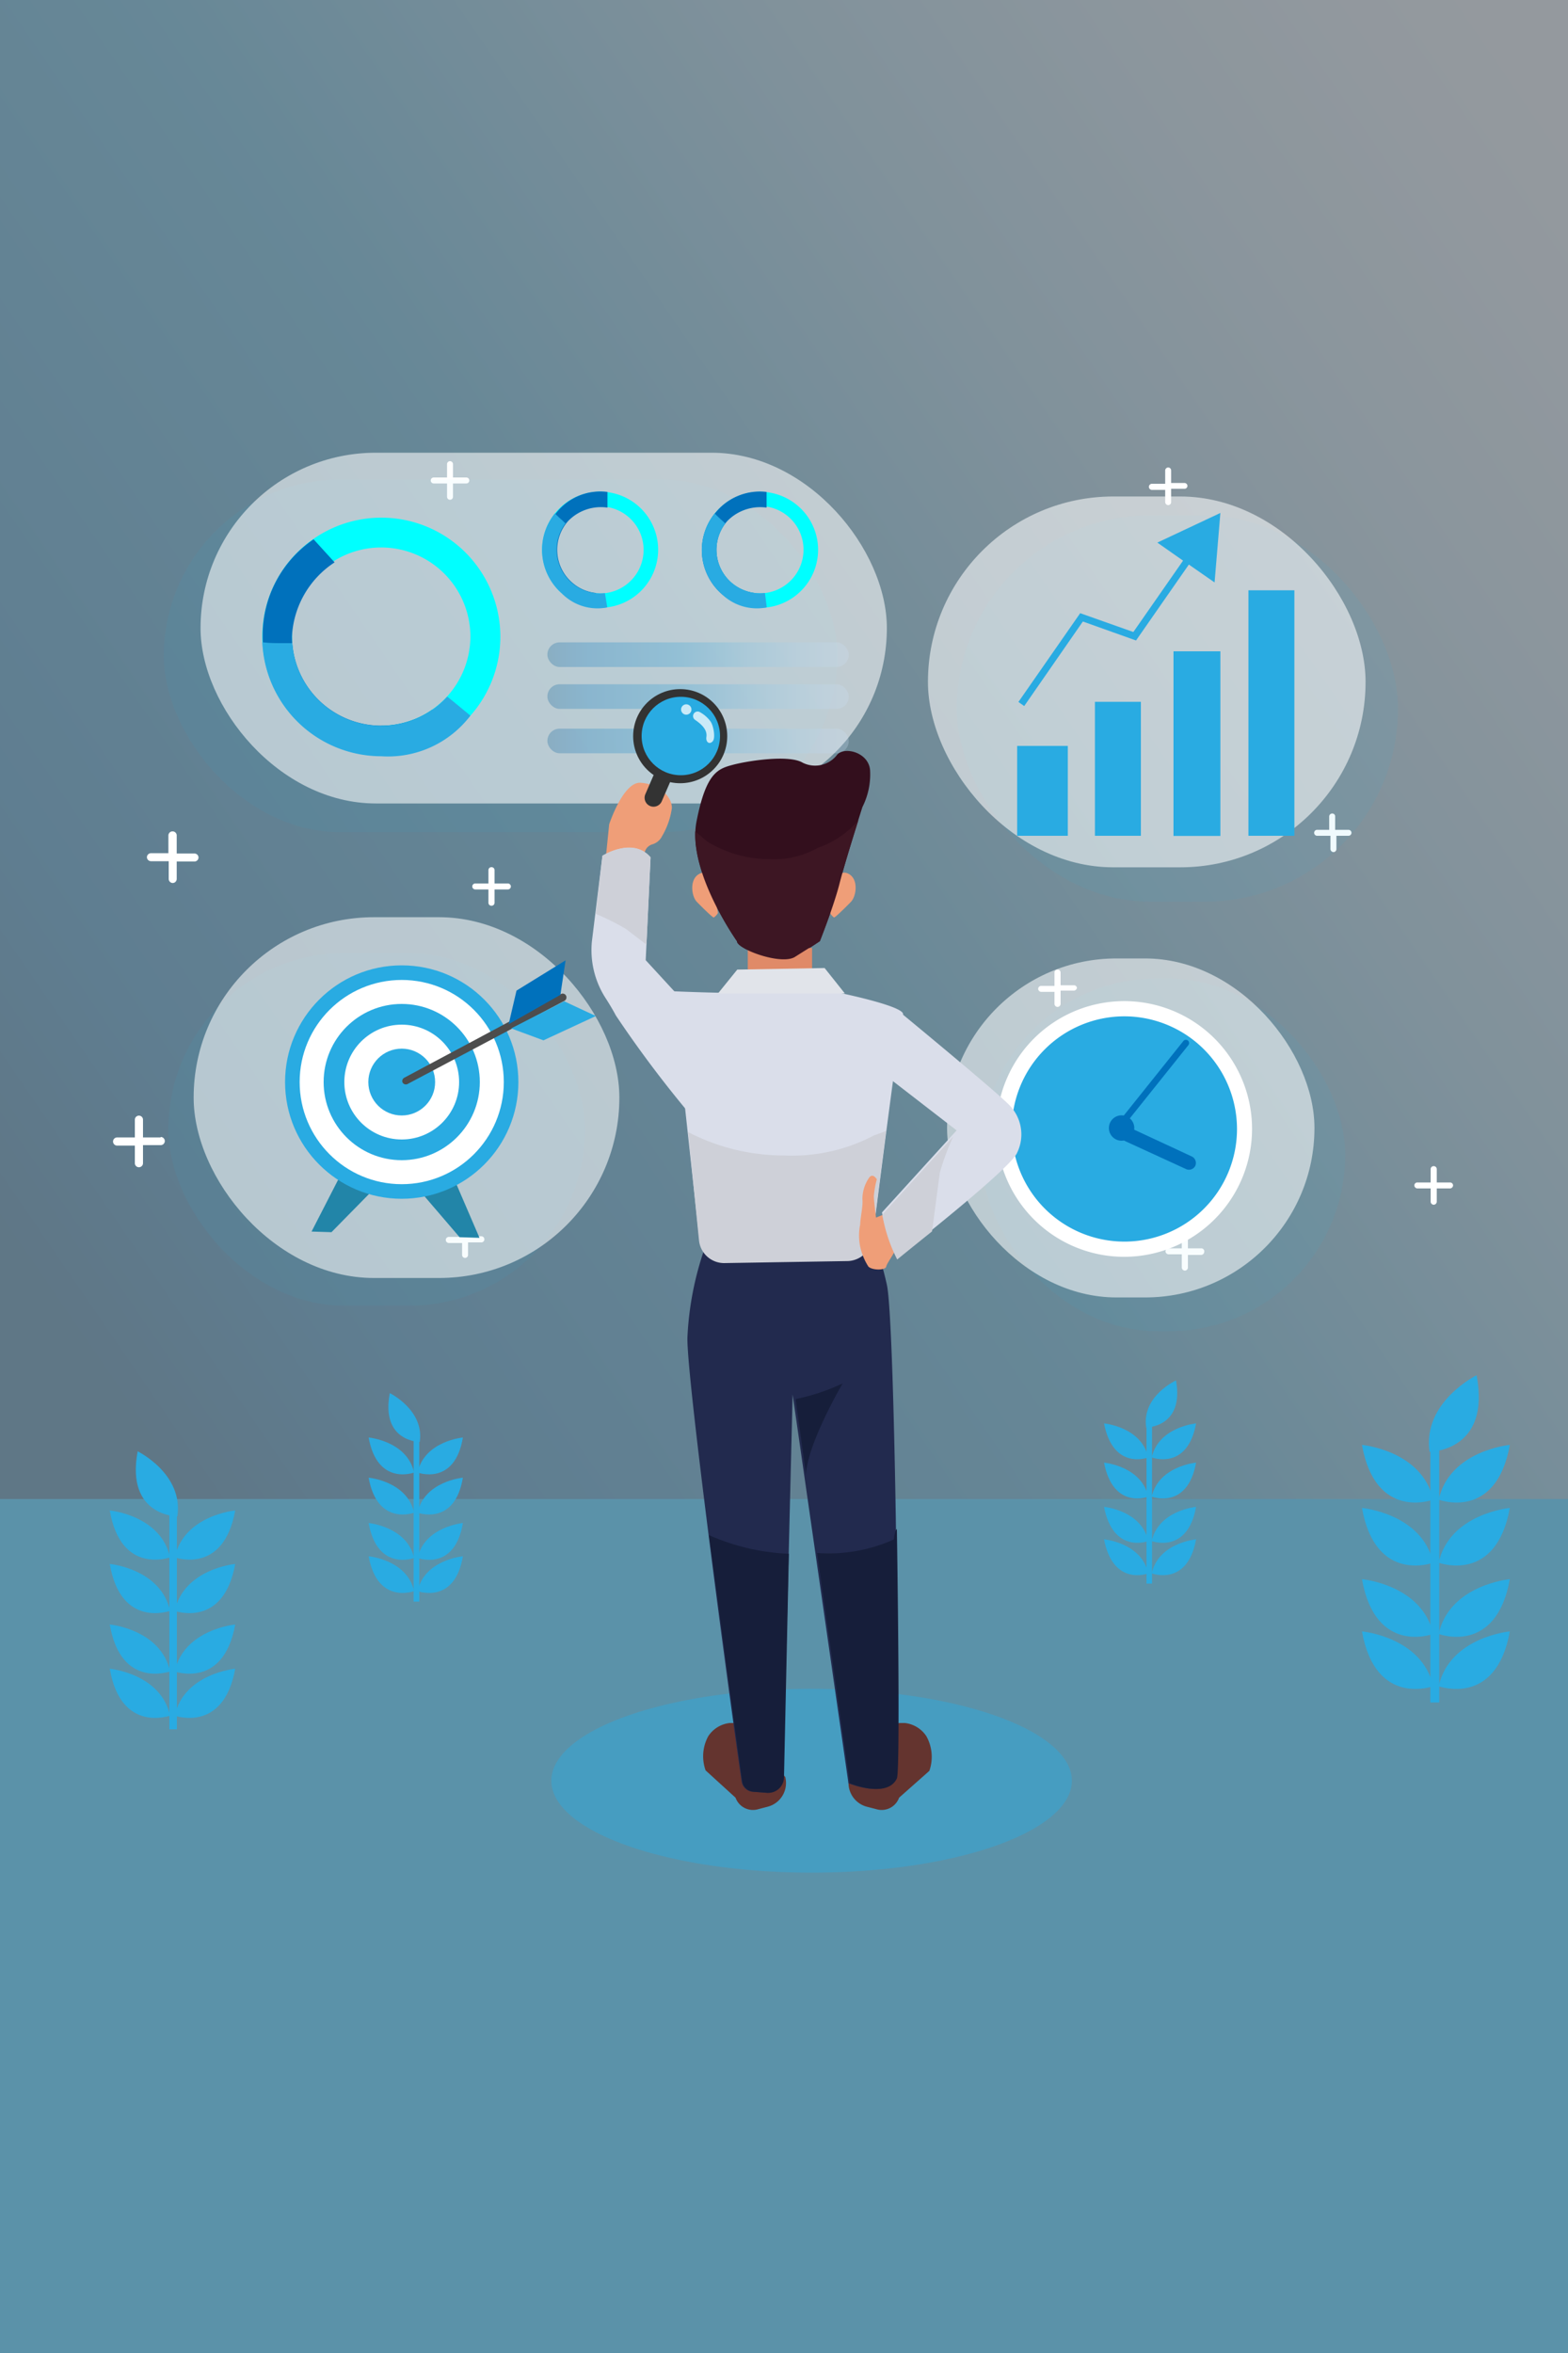 <svg xmlns="http://www.w3.org/2000/svg" xmlns:xlink="http://www.w3.org/1999/xlink" viewBox="0 0 100 150"><rect x="0" y="0" width="100" height="150" fill="#808080" stroke="none"/><defs><style>.cls-1,.cls-10,.cls-11,.cls-12{opacity:0.26;}.cls-1{fill:url(#linear-gradient);}.cls-2,.cls-4,.cls-6{fill:#29abe2;}.cls-2{opacity:0.42;}.cls-3,.cls-5{fill:#fff;}.cls-4{opacity:0.07;}.cls-5{opacity:0.56;}.cls-7{fill:#0071bc;}.cls-8{fill:#2285a8;}.cls-9{fill:#4d4d4d;}.cls-10{fill:url(#linear-gradient-2);}.cls-11{fill:url(#linear-gradient-3);}.cls-12{fill:url(#linear-gradient-4);}.cls-13{fill:aqua;}.cls-14{fill:#64342f;}.cls-15{fill:#222a4e;}.cls-16{fill:#330f1d;}.cls-17{fill:#ef9e78;}.cls-18{fill:#e08a68;}.cls-19{fill:#3d1623;}.cls-20{fill:#dadeea;}.cls-21{fill:#e1e4ea;}.cls-22{fill:#ced0d8;}.cls-23{fill:#161e3a;}.cls-24{fill:#333;}.cls-25{opacity:0.75;}</style><linearGradient id="linear-gradient" x1="0.92" y1="81.48" x2="102.73" y2="11.57" gradientUnits="userSpaceOnUse"><stop offset="0.01" stop-color="#005b97"/><stop offset="0.13" stop-color="#0075be"/><stop offset="0.43" stop-color="#1e9cd7"/><stop offset="0.54" stop-color="#47acde"/><stop offset="0.69" stop-color="#80c2e7"/><stop offset="0.83" stop-color="#a9d2ee"/><stop offset="0.94" stop-color="#c3dcf2"/><stop offset="1" stop-color="#cce0f4"/></linearGradient><linearGradient id="linear-gradient-2" x1="34.91" y1="41.74" x2="54.13" y2="41.74" xlink:href="#linear-gradient"/><linearGradient id="linear-gradient-3" x1="34.91" y1="44.41" x2="54.13" y2="44.41" xlink:href="#linear-gradient"/><linearGradient id="linear-gradient-4" x1="34.91" y1="47.23" x2="54.13" y2="47.23" xlink:href="#linear-gradient"/></defs><g id="Layer_2" data-name="Layer 2"><g id="Layer_1-2" data-name="Layer 1"><rect class="cls-1" width="100" height="95.56"/><rect class="cls-2" y="95.56" width="100" height="54.44"/><path class="cls-3" d="M12.4,54.41H11.27V53.28A.26.26,0,0,0,11,53a.26.26,0,0,0-.26.26v1.13H9.63a.26.26,0,0,0-.26.26.26.26,0,0,0,.26.25h1.13v1.13a.26.26,0,0,0,.26.26.26.26,0,0,0,.25-.26V54.92H12.4a.26.26,0,0,0,.26-.25A.26.26,0,0,0,12.4,54.41Z"/><path class="cls-3" d="M10.25,72.51H9.12V71.38a.26.26,0,0,0-.52,0v1.13H7.47a.26.26,0,0,0,0,.52H8.6v1.12a.26.26,0,0,0,.52,0V73h1.13a.26.26,0,0,0,0-.52Z"/><path class="cls-3" d="M32.39,56.32h-.85v-.85a.19.19,0,0,0-.19-.19.19.19,0,0,0-.2.19v.85h-.84a.19.19,0,1,0,0,.38h.84v.85a.19.19,0,0,0,.2.19.19.19,0,0,0,.19-.19V56.7h.85a.19.19,0,1,0,0-.38Z"/><path class="cls-3" d="M29.74,30.44h-.85v-.85a.19.19,0,1,0-.38,0v.85h-.85a.19.19,0,1,0,0,.38h.85v.85a.19.19,0,0,0,.38,0v-.85h.85a.19.19,0,0,0,0-.38Z"/><path class="cls-3" d="M68.49,62.81h-.85V62a.19.19,0,0,0-.19-.19.19.19,0,0,0-.2.19v.85h-.84a.19.19,0,0,0-.2.19.2.2,0,0,0,.2.19h.84V64a.2.2,0,0,0,.2.19.2.2,0,0,0,.19-.19v-.85h.85a.2.2,0,0,0,.19-.19A.19.19,0,0,0,68.49,62.81Z"/><path class="cls-3" d="M86,52.9h-.85v-.85a.18.18,0,0,0-.19-.19.19.19,0,0,0-.19.19v.85H84a.19.19,0,0,0,0,.38h.85v.85a.2.2,0,0,0,.19.19.19.19,0,0,0,.19-.19v-.85H86a.19.19,0,0,0,0-.38Z"/><path class="cls-3" d="M30.7,78.81h-.85V78a.19.19,0,0,0-.38,0v.85h-.85a.2.2,0,0,0-.19.19.2.2,0,0,0,.19.2h.85V80a.19.19,0,1,0,.38,0V79.2h.85a.19.19,0,0,0,.19-.2A.19.19,0,0,0,30.7,78.81Z"/><path class="cls-3" d="M76.6,79.58h-.84v-.85a.19.19,0,0,0-.2-.19.19.19,0,0,0-.19.19v.85h-.85a.19.19,0,0,0-.19.19.2.2,0,0,0,.19.19h.85v.85a.2.2,0,0,0,.19.19.2.2,0,0,0,.2-.19V80h.84a.2.2,0,0,0,.2-.19A.19.19,0,0,0,76.6,79.58Z"/><path class="cls-3" d="M75.54,30.79h-.85V30a.19.19,0,0,0-.19-.2.2.2,0,0,0-.19.2v.84h-.85a.2.2,0,0,0-.19.2.2.2,0,0,0,.19.19h.85V32a.2.2,0,0,0,.19.2.19.19,0,0,0,.19-.2v-.84h.85a.19.19,0,0,0,.19-.19A.19.19,0,0,0,75.54,30.79Z"/><path class="cls-3" d="M92.48,75.38h-.85v-.85a.19.19,0,0,0-.19-.19.19.19,0,0,0-.2.19v.85H90.4a.19.19,0,0,0-.2.19.2.2,0,0,0,.2.19h.84v.85a.2.2,0,0,0,.2.19.2.2,0,0,0,.19-.19v-.85h.85a.2.2,0,0,0,.19-.19A.19.19,0,0,0,92.48,75.38Z"/><rect class="cls-4" x="61.02" y="32.86" width="28.14" height="24.62" rx="12.31"/><rect class="cls-4" x="62.55" y="62.38" width="23.24" height="22.48" rx="11.24"/><rect class="cls-4" x="10.74" y="60.76" width="26.57" height="22.48" rx="11.24"/><rect class="cls-4" x="10.45" y="30.57" width="42.95" height="22.48" rx="11.24"/><rect class="cls-5" x="60.4" y="61.1" width="23.43" height="21.61" rx="10.8"/><circle class="cls-6" cx="71.71" cy="71.97" r="7.66"/><path class="cls-3" d="M71.71,80.12A8.15,8.15,0,1,1,79.85,72,8.16,8.16,0,0,1,71.71,80.12Zm0-15.33A7.18,7.18,0,1,0,78.89,72,7.19,7.19,0,0,0,71.71,64.79Z"/><circle class="cls-7" cx="71.53" cy="71.91" r="0.81"/><path class="cls-7" d="M75.78,66.35h0a.21.21,0,0,0-.3,0l-4,5a.22.22,0,0,0,0,.3h0a.21.21,0,0,0,.29,0l4-5A.22.22,0,0,0,75.78,66.35Z"/><path class="cls-7" d="M75.67,74.54l-3.9-1.79a.46.46,0,0,1-.22-.6h0a.47.47,0,0,1,.6-.22L76,73.72a.46.46,0,0,1,.23.6h0A.45.45,0,0,1,75.67,74.54Z"/><rect class="cls-5" x="12.35" y="58.47" width="27.15" height="23" rx="11.5"/><polygon class="cls-8" points="22.19 73.99 19.87 78.51 21.14 78.55 24.05 75.59 22.19 73.99"/><polygon class="cls-8" points="28.57 74.24 30.58 78.91 29.31 78.87 26.6 75.71 28.57 74.24"/><circle class="cls-6" cx="25.62" cy="68.98" r="7.44"/><circle class="cls-3" cx="25.62" cy="68.98" r="6.51"/><circle class="cls-6" cx="25.62" cy="68.98" r="4.98"/><circle class="cls-3" cx="25.62" cy="68.98" r="3.66"/><circle class="cls-6" cx="25.62" cy="68.98" r="2.13"/><path class="cls-9" d="M25.67,69h0a.24.24,0,0,0,.33.1L36,63.8a.25.25,0,0,0,.1-.33h0a.24.24,0,0,0-.33-.1l-10,5.34A.24.24,0,0,0,25.67,69Z"/><polygon class="cls-7" points="35.74 63.42 36.07 61.22 32.94 63.15 32.44 65.29 35.74 63.42"/><polygon class="cls-6" points="35.98 63.83 38 64.77 34.66 66.32 32.6 65.56 35.98 63.83"/><rect class="cls-5" x="12.79" y="28.86" width="43.77" height="22.36" rx="11.18"/><rect class="cls-10" x="34.91" y="40.95" width="19.22" height="1.57" rx="0.78"/><rect class="cls-11" x="34.91" y="43.62" width="19.22" height="1.57" rx="0.78"/><rect class="cls-12" x="34.91" y="46.45" width="19.22" height="1.57" rx="0.78"/><path class="cls-13" d="M24.32,33a7.59,7.59,0,1,0,7.59,7.59A7.59,7.59,0,0,0,24.32,33Zm0,13.28A5.69,5.69,0,1,1,30,40.57,5.7,5.7,0,0,1,24.32,46.26Z"/><path class="cls-7" d="M28.43,45.92l-.87-.67a5.7,5.7,0,0,1-8.94-4.68,6,6,0,0,1,2.72-4.72S20,34.38,20,34.38a7.4,7.4,0,0,0-3.25,6.19,7.59,7.59,0,0,0,12.5,5.79Z"/><path class="cls-6" d="M28.52,44.41A5.69,5.69,0,0,1,18.64,41h-.59c-.44,0-.88,0-1.32-.06a7.6,7.6,0,0,0,7.59,7.27A6.6,6.6,0,0,0,30,45.62S28.53,44.4,28.52,44.41Z"/><path class="cls-13" d="M40.71,32.26a3.7,3.7,0,1,0,.34,5.23A3.7,3.7,0,0,0,40.71,32.26Zm-4.27,4.87a2.77,2.77,0,1,1,3.92-.25A2.76,2.76,0,0,1,36.44,37.13Z"/><path class="cls-7" d="M38.06,38.33,38,37.8a2.72,2.72,0,0,1-1.52-.67,2.76,2.76,0,0,1-.25-3.91,2.9,2.9,0,0,1,2.51-.86s0-1,0-1a3.58,3.58,0,0,0-3.18,1.23,3.69,3.69,0,0,0,.34,5.22,3.76,3.76,0,0,0,2.38.92Z"/><path class="cls-6" d="M38.58,37.81a2.78,2.78,0,0,1-2.51-4.45,1.9,1.9,0,0,1-.21-.19c-.17-.14-.32-.29-.47-.44a3.69,3.69,0,0,0,.44,5.1,3.19,3.19,0,0,0,2.9.89Z"/><path class="cls-13" d="M50.9,32.26a3.7,3.7,0,1,0,.36,5.22A3.69,3.69,0,0,0,50.9,32.26Zm-4.26,4.88a2.78,2.78,0,1,1,3.92-.27A2.78,2.78,0,0,1,46.64,37.14Z"/><path class="cls-7" d="M48.27,38.33l-.11-.52a2.86,2.86,0,0,1-1.52-.67,2.78,2.78,0,0,1-.26-3.92,2.93,2.93,0,0,1,2.51-.86s0-1,0-1a3.64,3.64,0,0,0-3.18,1.23A3.72,3.72,0,0,0,46,37.84a3.65,3.65,0,0,0,2.38.91C48.37,38.61,48.31,38.47,48.27,38.33Z"/><path class="cls-6" d="M48.78,37.8a2.77,2.77,0,0,1-2.52-4.43l-.21-.19c-.17-.15-.32-.29-.47-.45A3.72,3.72,0,0,0,46,37.84a3.21,3.21,0,0,0,2.9.88S48.79,37.8,48.78,37.8Z"/><ellipse class="cls-2" cx="51.76" cy="113.52" rx="16.6" ry="5.86"/><path class="cls-14" d="M45.17,110.68a1.88,1.88,0,0,1,1.36-.84l.26,0a.84.84,0,0,1,.79.51l2.5,2.93a1.56,1.56,0,0,1-1.14,1.9l-.57.15a1.18,1.18,0,0,1-1.46-.73L45,112.86A2.67,2.67,0,0,1,45.17,110.68Z"/><path class="cls-14" d="M59.08,110.68a1.89,1.89,0,0,0-1.37-.84l-.25,0a.82.82,0,0,0-.79.51l-2.51,2.93a1.57,1.57,0,0,0,1.14,1.9l.58.15a1.18,1.18,0,0,0,1.46-.73l1.93-1.71A2.71,2.71,0,0,0,59.08,110.68Z"/><path class="cls-15" d="M44.94,79.58a20,20,0,0,0-1.1,5.69c-.06,2.61,2.9,24.59,3.46,28.3a.77.77,0,0,0,.69.65l.91.07a1,1,0,0,0,1.05-1l.6-24.39,3.56,24.78s2.38,1,3-.31c.3-.61,0-29-.55-31.47s-.91-2.52-.91-2.52Z"/><path class="cls-16" d="M47,60s-3.19-4.52-2.58-7.63,1.35-3.36,2.34-3.62,3.57-.65,4.43-.13a1.77,1.77,0,0,0,2.21-.52c.49-.52,2-.13,2.09,1A4.62,4.62,0,0,1,55,51.45s-1.11,3.49-1.47,4.91S52.28,60,52.28,60s-.73.52-1.59,1S47,60.5,47,60Z"/><path class="cls-17" d="M53.31,56.11s.25-.74.85-.38.45,1.41.11,1.76-1,1-1.08,1a1,1,0,0,1-.26-.29Z"/><path class="cls-17" d="M45.4,56.11s-.24-.74-.84-.38-.46,1.41-.12,1.76,1,1,1.08,1a.89.89,0,0,0,.27-.29Z"/><rect class="cls-18" x="47.69" y="60.43" width="4.1" height="3.9"/><path class="cls-19" d="M54.72,52.32a5.93,5.93,0,0,1-2.57,1.73,5.63,5.63,0,0,1-3.07.72,7.58,7.58,0,0,1-4-1.14L44.34,53C44.21,56.09,47,60,47,60c0,.51,2.83,1.55,3.7,1s1.59-1,1.59-1,.87-2.2,1.24-3.63c.25-1,.87-3,1.22-4.1Z"/><path class="cls-20" d="M46.43,63.29h7.1s4.19.86,4.06,1.38c-.27,1.1-1.46,10.5-1.93,14.18a1.63,1.63,0,0,1-1.54,1.49l-7.93.14A1.62,1.62,0,0,1,44.6,79L42.88,63.19S45.24,63.29,46.43,63.29Z"/><polygon class="cls-21" points="45.79 63.33 47.02 61.81 52.59 61.71 53.88 63.33 45.79 63.33"/><path class="cls-22" d="M55.76,72.37A11.22,11.22,0,0,1,50,73.66a13.29,13.29,0,0,1-6.11-1.49l.69,6.91a1.61,1.61,0,0,0,1.59,1.44l7.93-.13a1.64,1.64,0,0,0,1.54-1.5c.2-1.58.54-4.22.87-6.8C56.28,72.19,56,72.29,55.76,72.37Z"/><path class="cls-17" d="M56.59,77.33l-.72.29s-.14-1.05-.14-1.38a6.11,6.11,0,0,1,.19-1.06s-.24-.42-.48-.12A2.4,2.4,0,0,0,55,76.45c.05.42-.14,1.22-.14,1.6a3.49,3.49,0,0,0,0,1.43,3.9,3.9,0,0,0,.52,1.26c.24.25,1.1.25,1.14,0s.77-1.14.62-1.35A16.48,16.48,0,0,1,56.59,77.33Z"/><path class="cls-20" d="M57.16,64.33s6.55,5.39,7.24,6.15a2.66,2.66,0,0,1,.47,3c-.38,1-7.62,6.67-7.62,6.67a9.71,9.71,0,0,1-1-2.86l4.76-5.23-4.57-3.53Z"/><path class="cls-23" d="M50.74,89.19a13.23,13.23,0,0,0,3-1S51.5,92,51.4,94Z"/><path class="cls-23" d="M50.31,99.05a13.94,13.94,0,0,1-5.1-1.19c.87,6.3,1.82,13.64,2.13,15.71a.78.78,0,0,0,.7.65l.9.07a1,1,0,0,0,1.06-1Z"/><path class="cls-23" d="M57,98.14a10.12,10.12,0,0,1-4.89.86l2.09,14.68s2.38,1,3-.31c.17-.33.11-8.5,0-15.89C57.08,97.51,57,98.12,57,98.14Z"/><path class="cls-22" d="M60.79,72.46a15.62,15.62,0,0,0-.85,2.29c-.17,1.25-.33,2.5-.5,3.75-1.25,1-2.22,1.79-2.22,1.79a9.87,9.87,0,0,1-.95-2.86Z"/><path class="cls-17" d="M38.85,52.55s.89-2.72,2-2.65,2,.82,2,1.61a4.85,4.85,0,0,1-.63,1.8,1,1,0,0,1-.6.51.73.73,0,0,0-.42.31c-.19.35-.73,2.08-.73,2.08l-1.94-.5Z"/><path class="cls-20" d="M38.42,54.56s1.94-1.23,3.07.1l-.31,6.55,1.84,2,1,7.84a72.93,72.93,0,0,1-4.74-6.31c-.22-.41-.45-.79-.67-1.13A5.65,5.65,0,0,1,37.75,60Z"/><path class="cls-22" d="M39.92,59.22l1.31,1,.26-5.57c-1.13-1.33-3.07-.1-3.07-.1L38,58.26A15.31,15.31,0,0,1,39.92,59.22Z"/><path class="cls-6" d="M96.29,92.11s-3.84.35-4.54,3.49C91.75,95.6,95.41,97,96.29,92.11Z"/><path class="cls-6" d="M94.17,87.67s-3.46,1.7-3,4.88C91.18,92.55,95.1,92.54,94.17,87.67Z"/><path class="cls-6" d="M86.86,92.11s3.84.35,4.54,3.49C91.4,95.6,87.73,97,86.86,92.11Z"/><path class="cls-6" d="M96.29,96.13s-3.84.35-4.54,3.49C91.75,99.62,95.41,101,96.29,96.13Z"/><path class="cls-6" d="M86.86,96.13s3.84.35,4.54,3.49C91.4,99.62,87.73,101,86.86,96.13Z"/><path class="cls-6" d="M96.29,100.67s-3.84.35-4.54,3.49C91.75,104.16,95.41,105.56,96.29,100.67Z"/><path class="cls-6" d="M86.86,100.67s3.84.35,4.54,3.49C91.4,104.16,87.73,105.56,86.86,100.67Z"/><path class="cls-6" d="M96.29,104s-3.84.35-4.54,3.5C91.75,107.48,95.41,108.87,96.29,104Z"/><path class="cls-6" d="M86.86,104s3.84.35,4.54,3.5C91.4,107.48,87.73,108.87,86.86,104Z"/><rect class="cls-6" x="91.22" y="91.81" width="0.57" height="16.72"/><path class="cls-6" d="M76.28,90.74s-2.39.22-2.83,2.17C73.45,92.91,75.73,93.78,76.28,90.74Z"/><path class="cls-6" d="M75,88S72.8,89,73.1,91C73.1,91,75.54,91,75,88Z"/><path class="cls-6" d="M70.41,90.74s2.39.22,2.82,2.17C73.23,92.91,71,93.78,70.41,90.74Z"/><path class="cls-6" d="M76.28,93.24s-2.39.22-2.83,2.17C73.45,95.41,75.73,96.28,76.28,93.24Z"/><path class="cls-6" d="M70.41,93.24s2.39.22,2.82,2.17C73.23,95.41,71,96.28,70.41,93.24Z"/><path class="cls-6" d="M76.28,96.06s-2.39.22-2.83,2.18C73.45,98.24,75.73,99.1,76.28,96.06Z"/><path class="cls-6" d="M70.41,96.06s2.39.22,2.82,2.18C73.23,98.24,71,99.1,70.41,96.06Z"/><path class="cls-6" d="M76.28,98.13s-2.39.21-2.83,2.17C73.45,100.3,75.73,101.17,76.28,98.13Z"/><path class="cls-6" d="M70.41,98.13s2.39.21,2.82,2.17C73.23,100.3,71,101.17,70.41,98.13Z"/><rect class="cls-6" x="73.12" y="90.55" width="0.35" height="10.4"/><path class="cls-6" d="M7,96.29s3.26.3,3.85,3C10.83,99.26,7.72,100.45,7,96.29Z"/><path class="cls-6" d="M8.78,92.52s2.94,1.44,2.53,4.15C11.31,96.67,8,96.66,8.78,92.52Z"/><path class="cls-6" d="M15,96.29s-3.27.3-3.86,3C11.13,99.26,14.25,100.45,15,96.29Z"/><path class="cls-6" d="M7,99.7s3.26.3,3.85,3C10.83,102.67,7.72,103.86,7,99.7Z"/><path class="cls-6" d="M15,99.7s-3.27.3-3.86,3C11.13,102.67,14.25,103.86,15,99.7Z"/><path class="cls-6" d="M7,103.56s3.26.3,3.85,3C10.83,106.53,7.72,107.72,7,103.56Z"/><path class="cls-6" d="M15,103.56s-3.27.3-3.86,3C11.13,106.53,14.25,107.72,15,103.56Z"/><path class="cls-6" d="M7,106.38s3.26.3,3.85,3C10.83,109.35,7.72,110.53,7,106.38Z"/><path class="cls-6" d="M15,106.38s-3.27.3-3.86,3C11.13,109.35,14.25,110.53,15,106.38Z"/><rect class="cls-6" x="10.8" y="96.03" width="0.48" height="14.21" transform="translate(22.08 206.27) rotate(180)"/><path class="cls-6" d="M23.51,91.64s2.45.22,2.9,2.23C26.41,93.87,24.07,94.76,23.51,91.64Z"/><path class="cls-6" d="M24.86,88.81s2.21,1.08,1.91,3.11C26.77,91.92,24.27,91.92,24.86,88.81Z"/><path class="cls-6" d="M29.52,91.64s-2.45.22-2.89,2.23C26.63,93.87,29,94.76,29.52,91.64Z"/><path class="cls-6" d="M23.51,94.2s2.45.22,2.9,2.23C26.41,96.43,24.07,97.32,23.51,94.2Z"/><path class="cls-6" d="M29.52,94.2s-2.45.22-2.89,2.23C26.63,96.43,29,97.32,29.52,94.2Z"/><path class="cls-6" d="M23.51,97.09s2.45.23,2.9,2.23C26.41,99.32,24.07,100.21,23.51,97.09Z"/><path class="cls-6" d="M29.52,97.09s-2.45.23-2.89,2.23C26.63,99.32,29,100.21,29.52,97.09Z"/><path class="cls-6" d="M23.51,99.21s2.45.22,2.9,2.22C26.41,101.43,24.07,102.32,23.51,99.21Z"/><path class="cls-6" d="M29.52,99.21s-2.45.22-2.89,2.22C26.63,101.43,29,102.32,29.52,99.21Z"/><rect class="cls-6" x="26.38" y="91.45" width="0.36" height="10.65" transform="translate(53.12 193.55) rotate(180)"/><circle class="cls-24" cx="43.38" cy="46.93" r="3"/><path class="cls-24" d="M41.4,48.92h1.14a0,0,0,0,1,0,0v2a.57.57,0,0,1-.57.57h0a.57.57,0,0,1-.57-.57v-2A0,0,0,0,1,41.4,48.92Z" transform="translate(23.44 -12.56) rotate(23.45)"/><circle class="cls-6" cx="43.42" cy="46.92" r="2.5"/><g class="cls-25"><path class="cls-3" d="M44.64,45.4a.29.29,0,0,0-.31.49h0c.6.41.77.75.72,1.09s.2.5.4.28.05-1-.13-1.26A2.06,2.06,0,0,0,44.64,45.4Z"/><path class="cls-3" d="M44.07,45.36a.33.33,0,0,1-.44.17.33.33,0,1,1,.44-.17Z"/></g><rect class="cls-5" x="59.18" y="31.65" width="27.91" height="23.64" rx="11.82"/><rect class="cls-6" x="64.87" y="47.55" width="3.23" height="5.73"/><rect class="cls-6" x="69.83" y="44.74" width="2.93" height="8.54"/><rect class="cls-6" x="74.84" y="41.52" width="2.99" height="11.77"/><rect class="cls-6" x="79.62" y="37.63" width="2.93" height="15.65"/><polygon class="cls-6" points="77.83 32.7 73.81 34.59 75.45 35.74 72.28 40.29 68.89 39.09 64.95 44.75 65.32 45.01 69.06 39.62 72.45 40.83 75.82 35.99 77.46 37.13 77.83 32.7"/></g></g></svg>
